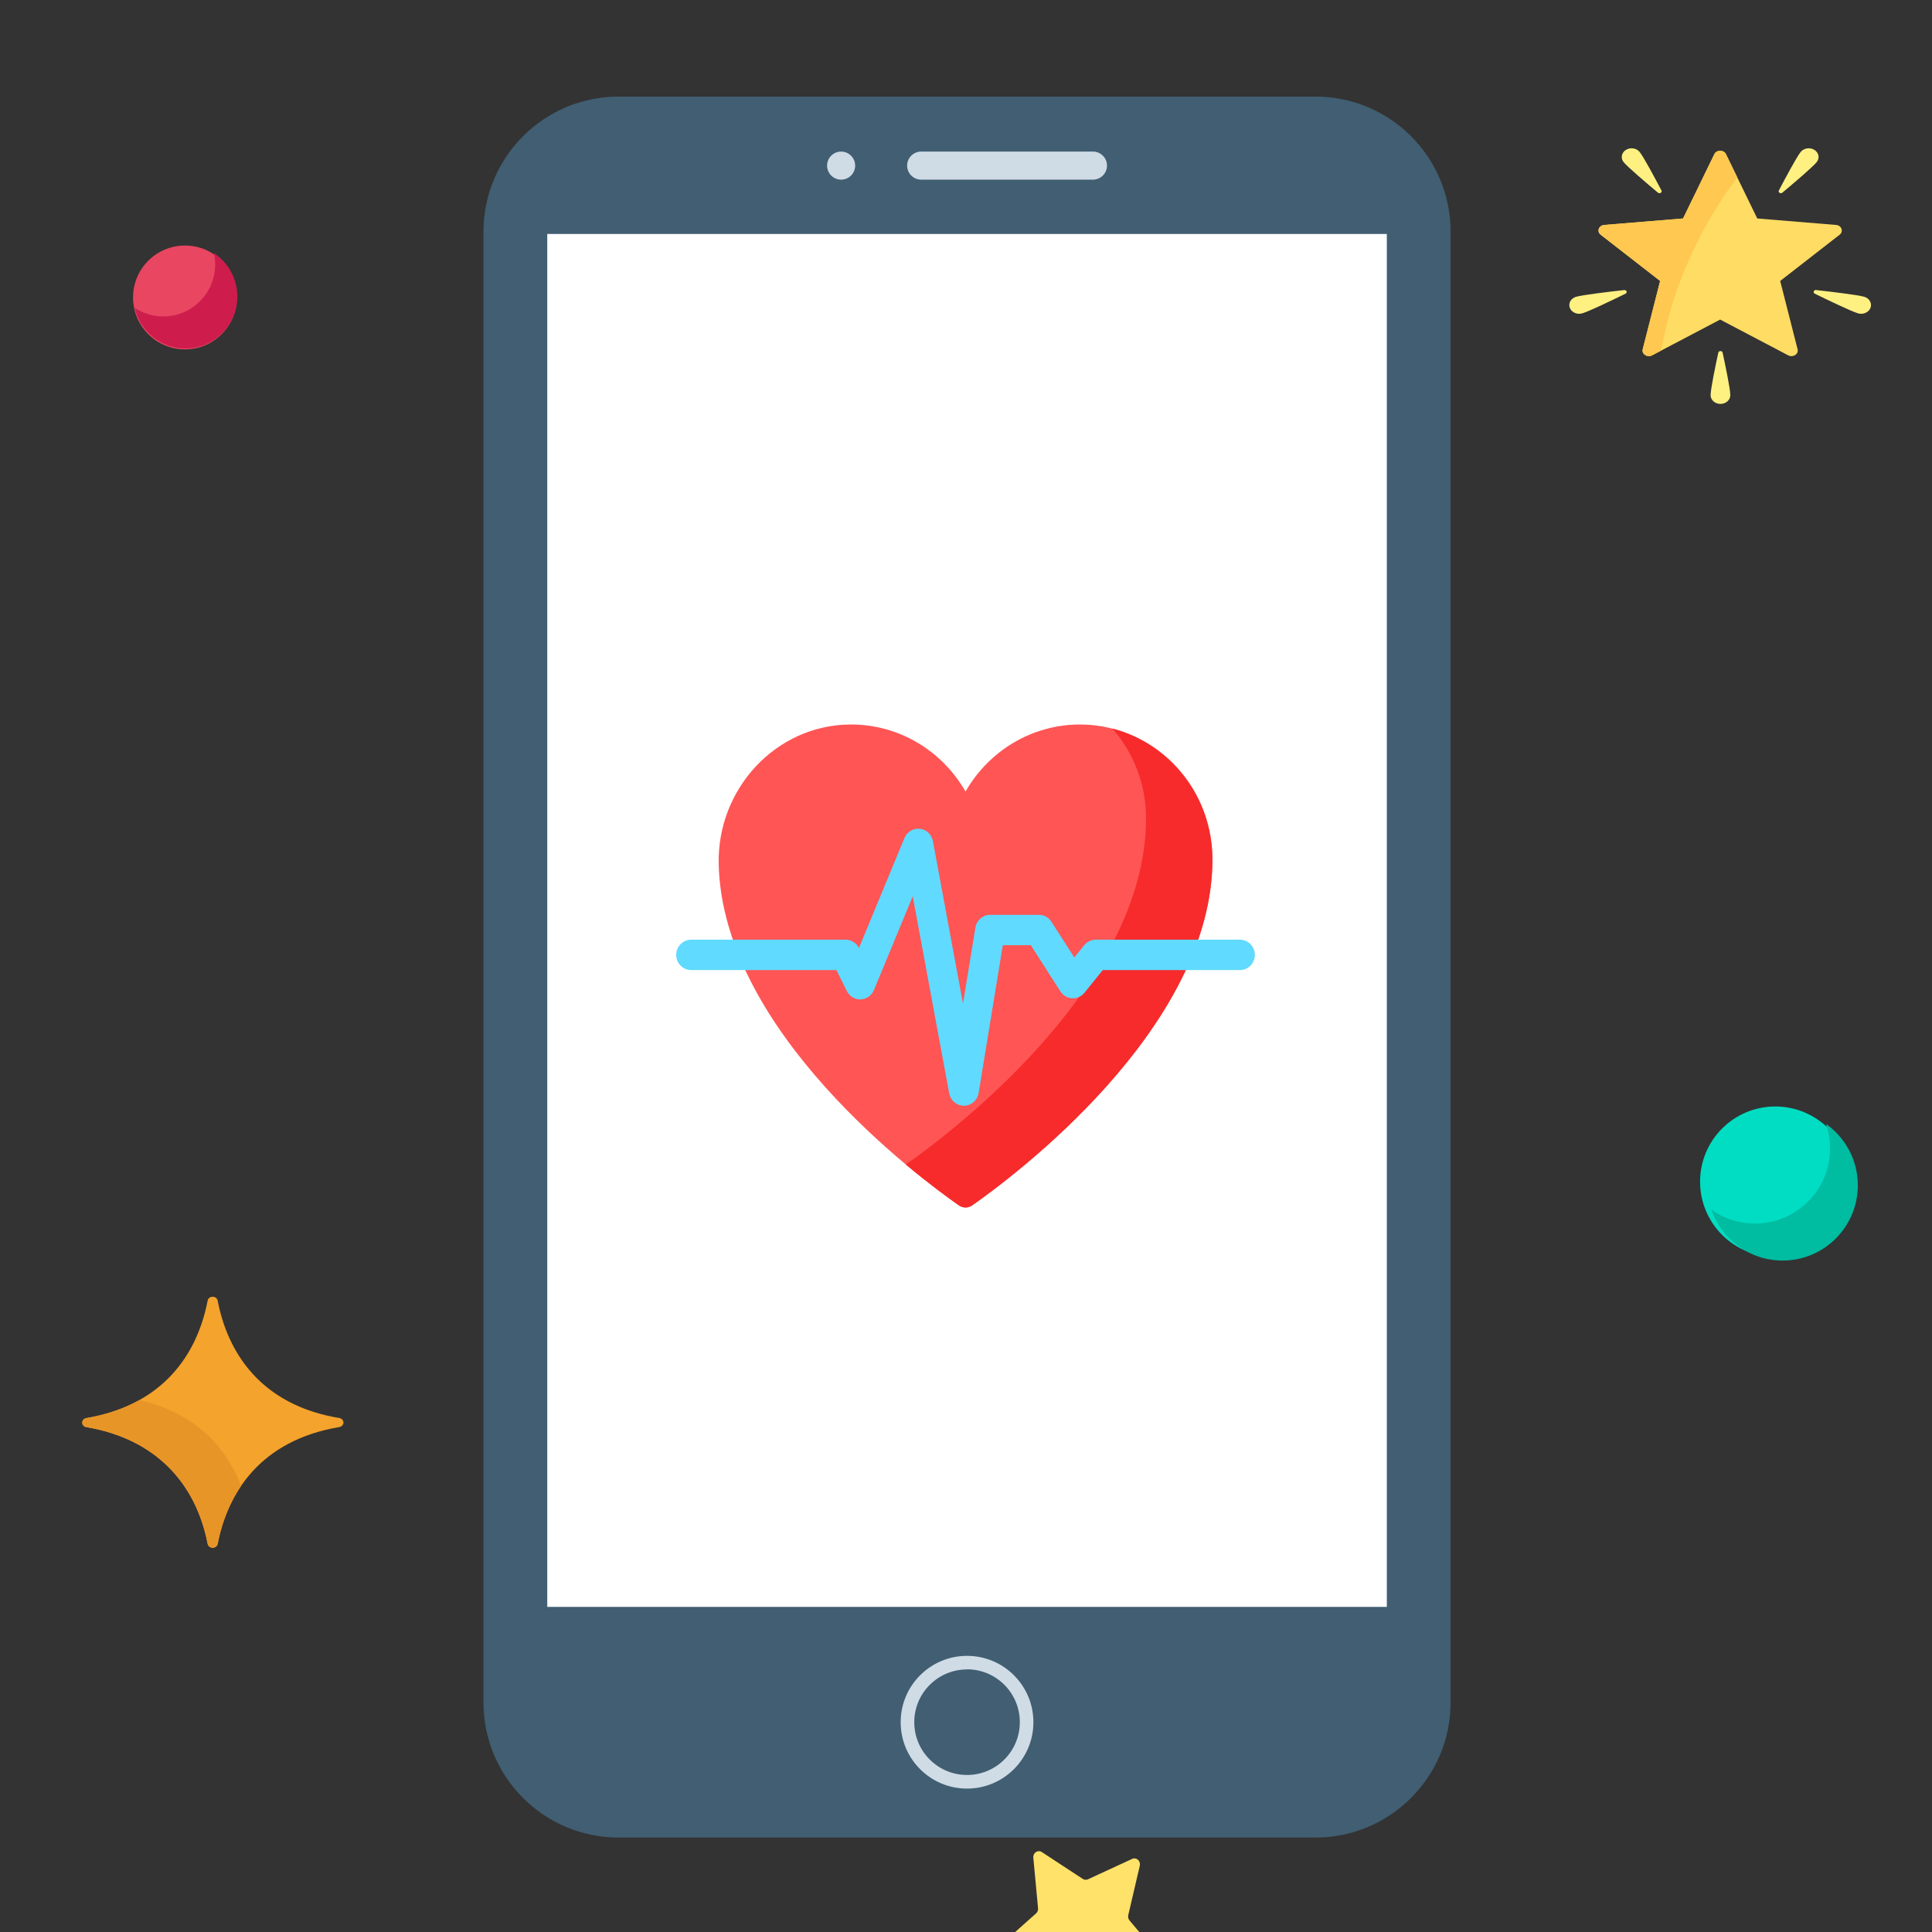 <?xml version="1.0" encoding="UTF-8" standalone="no"?>
<svg
   xmlns:dc="http://purl.org/dc/elements/1.1/"
   xmlns:cc="http://creativecommons.org/ns#"
   xmlns:rdf="http://www.w3.org/1999/02/22-rdf-syntax-ns#"
   xmlns:svg="http://www.w3.org/2000/svg"
   xmlns="http://www.w3.org/2000/svg"
   id="svg8"
   version="1.1"
   viewBox="0 0 200 200"
   height="200mm"
   width="200mm">
  <rect x="0" y="0" width="200" height="200" fill="#333333" stroke="none"/>
  <defs
     id="defs2" />
  <g
     transform="translate(-7.56,-84.577)"
     id="layer1">
    <g
       transform="matrix(0.352,0,0,0.352,17.556,94.577)"
       id="g935">
      <path
         style="fill:#415e72"
         d="M 358.584,512 H 153.416 c -21.864,-0.064 -39.568,-17.768 -39.632,-39.632 V 39.632 C 113.848,17.768 131.552,0.064 153.416,0 h 205.168 c 21.864,0.064 39.568,17.768 39.632,39.632 v 432.736 c -0.072,21.856 -17.776,39.56 -39.632,39.632 z"
         id="path817" />
      <rect
         x="132.544"
         y="40.4"
         style="fill:#ffffff"
         width="246.912"
         height="403.76"
         id="rect819" />
      <g
         id="g827">
	<path
   style="fill:#cfdce5"
   d="m 293.032,24.424 h -50.528 c -2.28,-0.008 -4.12,-1.848 -4.128,-4.128 v 0 c 0.008,-2.28 1.848,-4.12 4.128,-4.128 h 50.528 c 2.28,0.008 4.12,1.848 4.128,4.128 v 0 c -0.008,2.28 -1.848,4.12 -4.128,4.128 z"
   id="path821" />

	<circle
   style="fill:#cfdce5"
   cx="218.968"
   cy="20.296"
   r="4.128"
   id="circle823" />

	<path
   style="fill:#cfdce5"
   d="m 256,497.6 c -10.784,0 -19.52,-8.736 -19.52,-19.52 0,-10.784 8.736,-19.52 19.52,-19.52 10.784,0 19.52,8.736 19.52,19.52 v 0 c -0.016,10.776 -8.744,19.504 -19.52,19.52 z m 0,-35.048 c -8.568,0 -15.52,6.952 -15.52,15.52 0,8.568 6.952,15.52 15.52,15.52 8.568,0 15.52,-6.952 15.52,-15.52 v 0 c 0.008,-8.584 -6.936,-15.544 -15.52,-15.552 v 0 z"
   id="path825" />

</g>
    </g>
  </g>
  <g
     transform="translate(-7.56,-84.577)"
     style="display:inline"
     id="layer2">
    <g
       transform="matrix(0.117,0,0,0.119,77.56,159.518)"
       id="g955">
      <path
         style="fill:#ff5555"
         d="M 474.395,122.031 C 475.938,56.637 424.004,1.219 358.594,0.508 314.801,0.031 276.492,23.605 255.996,58.824 235.496,23.605 197.191,0.027 153.398,0.508 87.988,1.219 36.055,56.637 37.598,122.031 41.051,268.16 215.824,395.262 250.172,418.852 c 3.512,2.414 8.137,2.414 11.648,0 34.348,-23.59 209.121,-150.691 212.574,-296.82 z m 0,0"
         id="path938" />
      <path
         style="fill:#f72b2b"
         d="m 474.453,117.66 c 0,147.941 -177.898,277.332 -212.629,301.184 -3.516,2.414 -8.145,2.426 -11.664,0.012 -8.555,-5.875 -25.824,-18.172 -46.984,-35.582 34.879,-23.969 212.535,-153.285 212.535,-301.137 0,-30.031 -11.285,-57.43 -29.863,-78.137 50.906,12.746 88.605,58.781 88.605,113.66 z m 0,0"
         id="path940" />
      <path
         style="fill:#60daff"
         d="m 254.547,332.152 c -6.352,0 -11.809,-4.52 -12.988,-10.77 l -32.273,-171.434 -34.34,81.609 c -2,4.754 -6.578,7.906 -11.73,8.082 -5.16,0.176 -9.938,-2.664 -12.254,-7.27 L 141.781,214.125 H 13.215 C 5.918,214.125 0,208.207 0,200.91 0,193.609 5.918,187.695 13.215,187.695 H 149.926 c 4.969,0 9.516,2.785 11.77,7.207 l 40.27,-95.691 c 2.262,-5.379 7.785,-8.637 13.578,-8.016 5.801,0.617 10.508,4.961 11.59,10.695 l 26.609,141.363 11.012,-66.145 c 1.059,-6.375 6.57,-11.047 13.031,-11.047 h 43.129 c 4.469,0 8.637,2.258 11.074,6 l 20.25,31.082 8.734,-10.625 c 2.512,-3.055 6.258,-4.824 10.211,-4.824 h 127.602 c 7.297,0 13.211,5.918 13.211,13.215 0,7.297 -5.914,13.215 -13.211,13.215 H 377.43 l -16.211,19.723 c -2.672,3.25 -6.738,5.035 -10.938,4.805 -4.207,-0.23 -8.047,-2.453 -10.344,-5.98 l -26.18,-40.18 h -24.773 l -21.402,128.613 c -1.051,6.32 -6.488,10.977 -12.895,11.043 -0.047,0 -0.098,0.004 -0.141,0.004 z m 0,0"
         id="path942" />
    </g>
  </g>
  <g
     id="layer3">
    <g
       transform="matrix(0.061,0,0,0.054,162.454,14.758)"
       id="g1117">
      <path
         style="fill:#ffdc64"
         d="M 452.71,157.937 318.969,145.533 265.843,22.17 c -3.72,-8.638 -15.967,-8.638 -19.686,0 L 193.031,145.532 59.29,157.937 c -9.365,0.868 -13.149,12.516 -6.084,18.723 l 100.908,88.646 -29.531,131.029 c -2.068,9.175 7.841,16.373 15.927,11.572 L 256,339.331 371.49,407.907 c 8.087,4.802 17.994,-2.397 15.927,-11.572 L 357.885,265.306 458.794,176.66 c 7.065,-6.207 3.28,-17.855 -6.084,-18.723 z"
         id="path1041" />
      <g
         id="g1053">
	<path
   style="fill:#fff082"
   d="m 119.278,17.923 c 6.818,9.47 26.062,50.14 37.064,73.842 1.73,3.726 -2.945,7.092 -5.93,4.269 C 131.425,78.082 98.96,46.93 92.142,37.459 c -5.395,-7.493 -3.694,-17.941 3.8,-23.336 7.493,-5.395 17.941,-3.693 23.336,3.8 z"
   id="path1043" />

	<path
   style="fill:#fff082"
   d="m 392.722,17.923 c -6.818,9.47 -26.062,50.14 -37.064,73.842 -1.73,3.726 2.945,7.092 5.93,4.269 18.987,-17.952 51.451,-49.105 58.27,-58.575 5.395,-7.493 3.694,-17.941 -3.8,-23.336 -7.493,-5.395 -17.941,-3.693 -23.336,3.8 z"
   id="path1045" />

	<path
   style="fill:#fff082"
   d="m 500.461,295.629 c -11.094,-3.618 -55.689,-9.595 -81.612,-12.875 -4.075,-0.516 -5.861,4.961 -2.266,6.947 22.873,12.635 62.416,34.099 73.51,37.717 8.778,2.863 18.215,-1.932 21.078,-10.711 2.863,-8.779 -1.932,-18.215 -10.71,-21.078 z"
   id="path1047" />

	<path
   style="fill:#fff082"
   d="m 11.539,295.629 c 11.094,-3.618 55.689,-9.595 81.612,-12.875 4.075,-0.516 5.861,4.961 2.266,6.947 -22.873,12.635 -62.416,34.099 -73.51,37.717 -8.778,2.863 -18.215,-1.932 -21.078,-10.711 -2.863,-8.779 1.932,-18.215 10.71,-21.078 z"
   id="path1049" />

	<path
   style="fill:#fff082"
   d="m 239.794,484.31 c 0,-11.669 8.145,-55.919 13.065,-81.582 0.773,-4.034 6.534,-4.034 7.307,0 4.92,25.663 13.065,69.913 13.065,81.582 0,9.233 -7.485,16.718 -16.718,16.718 -9.234,10e-4 -16.719,-7.485 -16.719,-16.718 z"
   id="path1051" />

</g>
      <path
         style="fill:#ffc850"
         d="M 285.161,67.03 265.842,22.17 c -3.72,-8.638 -15.967,-8.638 -19.686,0 L 193.03,145.532 59.29,157.937 c -9.365,0.868 -13.149,12.516 -6.084,18.723 l 100.908,88.646 -29.531,131.029 c -2.068,9.175 7.841,16.373 15.927,11.572 l 15.371,-9.127 C 181.08,235.66 251.922,115.918 285.161,67.03 Z"
         id="path1055" />
      <g
         id="g1057">
</g>
      <g
         id="g1059">
</g>
      <g
         id="g1061">
</g>
      <g
         id="g1063">
</g>
      <g
         id="g1065">
</g>
      <g
         id="g1067">
</g>
      <g
         id="g1069">
</g>
      <g
         id="g1071">
</g>
      <g
         id="g1073">
</g>
      <g
         id="g1075">
</g>
      <g
         id="g1077">
</g>
      <g
         id="g1079">
</g>
      <g
         id="g1081">
</g>
      <g
         id="g1083">
</g>
      <g
         id="g1085">
</g>
    </g>
    <g
       transform="matrix(0.078,0,0,0.071,-4.385,130.561)"
       id="g1193">
      <g
         id="g1121">
	<path
   id="SVGCleanerId_0_1_"
   style="fill:#f4a32c"
   d="m 506.478,228.585 c -11.078,-2.011 -21.81,-4.751 -31.899,-8.144 -73.954,-24.87 -115.76,-85.293 -129.515,-163.078 -1.306,-7.369 -11.936,-7.37 -13.242,0 -15.986,90.386 -69.19,154.305 -160.955,171.337 -7.298,1.354 -7.296,11.871 0.004,13.222 90.918,16.817 145.053,80.615 160.984,170.28 1.003,5.649 6.968,5.678 6.628,5.547 3.261,-0.004 6.051,-2.35 6.614,-5.561 8.111,-46.239 30.883,-109.059 93.316,-145.737 19.945,-11.706 42.851,-19.994 68.08,-24.637 3.193,-0.587 5.511,-3.373 5.507,-6.62 -0.004,-3.248 -2.328,-6.029 -5.522,-6.609 z" />

</g>
      <path
         style="fill:#e89528"
         d="m 241.129,202.507 c -21.543,13.171 -45.431,21.583 -70.262,26.192 -7.298,1.354 -7.296,11.871 0.004,13.222 90.918,16.817 145.053,80.615 160.984,170.28 1.003,5.649 6.968,5.678 6.628,5.547 3.261,-0.004 6.051,-2.35 6.614,-5.561 4.49,-25.597 13.49,-56.271 31.207,-84.782 -24.038,-66.89 -69.958,-108.527 -135.175,-124.898 z"
         id="path1123" />
    </g>
  </g>
  <g
     id="layer4">
    <g
       transform="matrix(0.265,0,0,0.265,-177.725,38.15)"
       id="g1470">
      <g
         transform="translate(7.143,118.571)"
         id="g1342">
	<circle
   style="fill:#00ddc2"
   cx="1357.017"
   cy="199.084"
   r="29.382"
   id="circle1334" />

	
	
	
</g>
      <g
         transform="translate(7.143,118.571)"
         id="g1356">
	
	<path
   style="fill:#00bca1"
   d="m 1389.256,200.507 c 0,16.23 -13.156,29.386 -29.386,29.386 -12.877,0 -23.824,-8.285 -27.776,-19.831 4.788,3.395 10.638,5.386 16.942,5.386 16.23,0 29.386,-13.156 29.386,-29.386 0,-3.343 -0.557,-6.552 -1.589,-9.544 7.522,5.324 12.423,14.084 12.423,23.989 z"
   id="path1354" />

</g>
      <circle
         style="fill:#e84661"
         cx="742.914"
         cy="-27.768"
         r="20.283"
         id="circle1358" />
      <g
         transform="translate(237.143,-232.857)"
         id="g1364">
	<path
   style="fill:#ce1d4c"
   d="m 526.23,204.74 c 0,11.195 -9.08,20.275 -20.285,20.275 -9.678,0 -17.768,-6.779 -19.79,-15.838 3.199,2.105 7.016,3.333 11.133,3.333 11.195,0 20.285,-9.08 20.285,-20.285 0,-1.527 -0.165,-3.013 -0.495,-4.437 5.509,3.621 9.152,9.864 9.152,16.952 z"
   id="path1360" />

	
</g>
      <path
         style="fill:#ffe269;stroke-width:0.434"
         d="m 1077.632,579.53 16.006,10.487 c 0.609,0.399 1.365,0.456 2.022,0.153 l 17.259,-7.971 c 1.654,-0.764 3.42,0.806 2.989,2.656 l -4.504,19.308 c -0.171,0.735 0.011,1.512 0.487,2.077 l 12.517,14.861 c 1.2,1.424 0.331,3.682 -1.47,3.821 l -18.79,1.446 c -0.715,0.055 -1.359,0.478 -1.721,1.131 l -9.524,17.157 c -0.913,1.644 -3.215,1.47 -3.897,-0.295 l -7.109,-18.414 c -0.271,-0.701 -0.85,-1.216 -1.551,-1.378 l -18.403,-4.258 c -1.764,-0.408 -2.318,-2.773 -0.939,-4.003 l 14.396,-12.826 c 0.548,-0.488 0.833,-1.23 0.763,-1.983 l -1.85,-19.788 c -0.176,-1.896 1.784,-3.184 3.318,-2.179 z"
         id="path1382" />
    </g>
  </g>
</svg>
